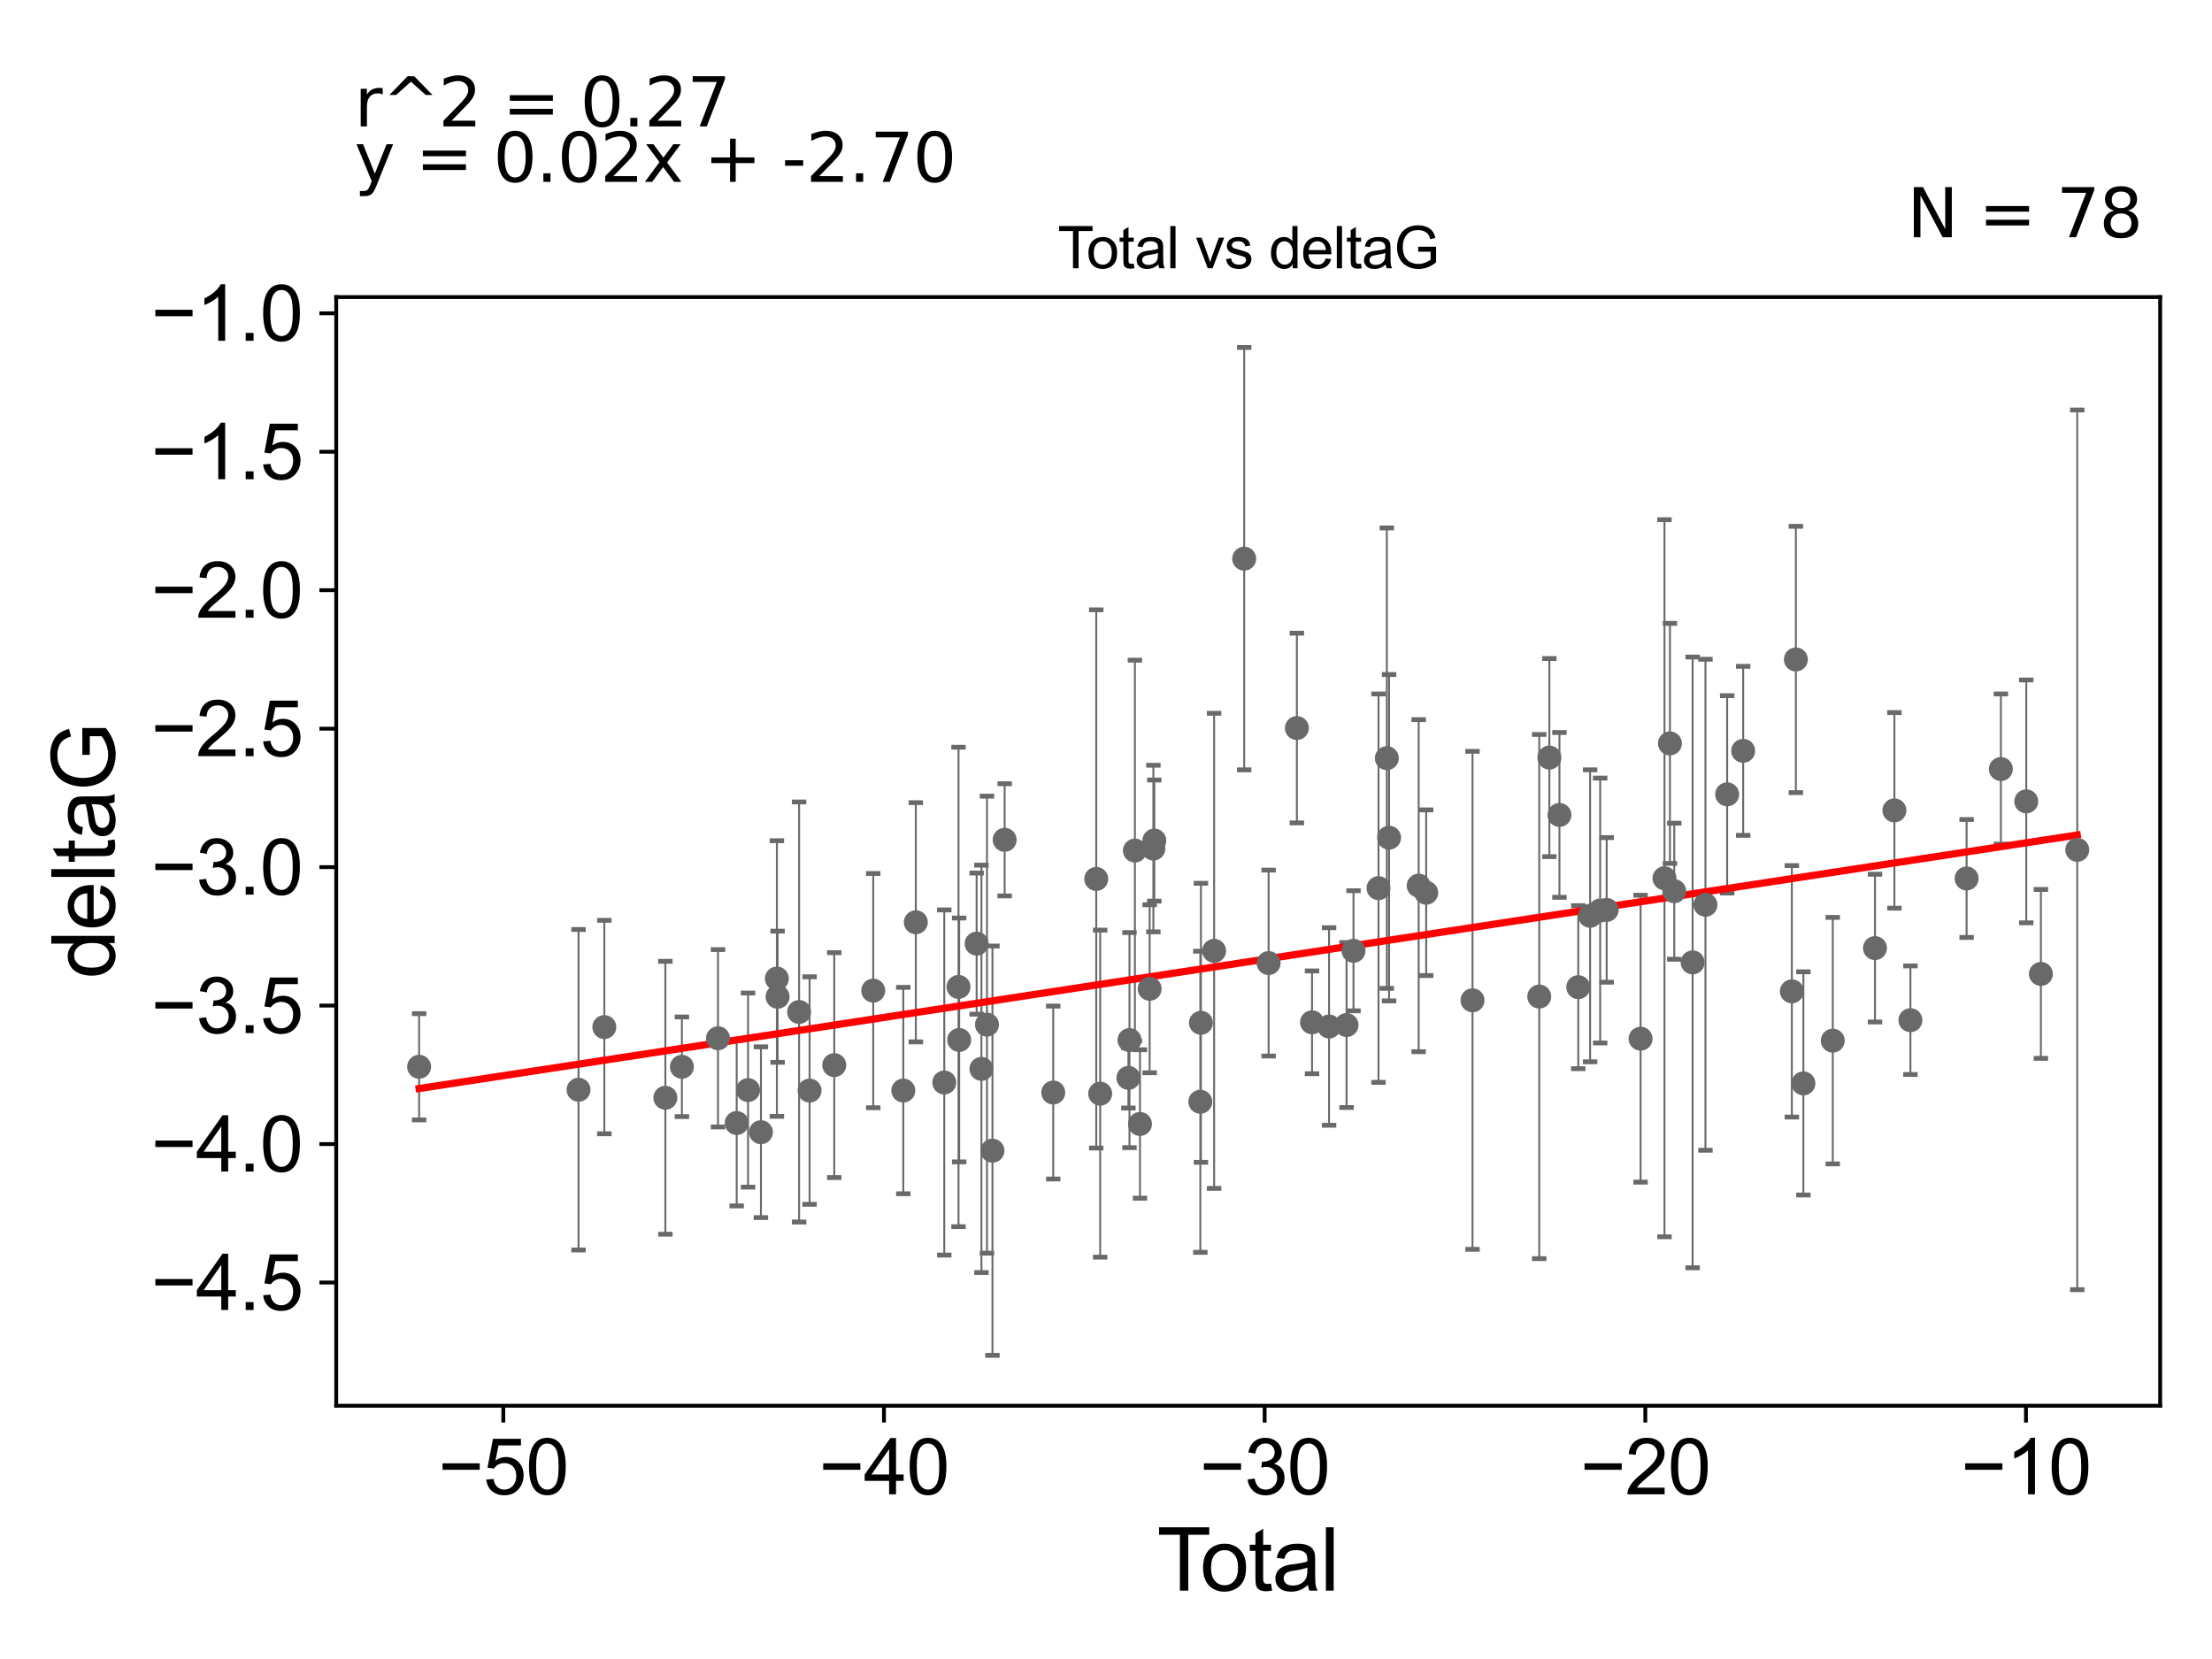 <?xml version="1.0" encoding="utf-8" standalone="no"?>
<!DOCTYPE svg PUBLIC "-//W3C//DTD SVG 1.1//EN"
  "http://www.w3.org/Graphics/SVG/1.1/DTD/svg11.dtd">
<svg xmlns:xlink="http://www.w3.org/1999/xlink" width="460.8pt" height="345.6pt" viewBox="0 0 460.8 345.6" xmlns="http://www.w3.org/2000/svg" version="1.1">
 <defs>
  <style type="text/css">*{stroke-linejoin: round; stroke-linecap: butt}</style>
 </defs>
 <g id="figure_1">
  <g id="patch_1">
   <path d="M 0 345.6 
L 460.8 345.6 
L 460.8 0 
L 0 0 
z
" style="fill: #ffffff"/>
  </g>
  <g id="axes_1">
   <g id="patch_2">
    <path d="M 70.04 292.84 
L 450 292.84 
L 450 61.886 
L 70.04 61.886 
z
" style="fill: #ffffff"/>
   </g>
   <g id="PathCollection_1">
    <defs>
     <path id="m2325b50565" d="M 0 1.118 
C 0.297 1.118 0.581 1 0.791 0.791 
C 1 0.581 1.118 0.297 1.118 0 
C 1.118 -0.297 1 -0.581 0.791 -0.791 
C 0.581 -1 0.297 -1.118 0 -1.118 
C -0.297 -1.118 -0.581 -1 -0.791 -0.791 
C -1 -0.581 -1.118 -0.297 -1.118 0 
C -1.118 0.297 -1 0.581 -0.791 0.791 
C -0.581 1 -0.297 1.118 0 1.118 
z
" style="stroke: #696969"/>
    </defs>
    <g clip-path="url(#paf891b20c8)">
     <use xlink:href="#m2325b50565" x="87.311" y="222.23" style="fill: #696969; stroke: #696969"/>
     <use xlink:href="#m2325b50565" x="120.519" y="227.013" style="fill: #696969; stroke: #696969"/>
     <use xlink:href="#m2325b50565" x="125.893" y="213.958" style="fill: #696969; stroke: #696969"/>
     <use xlink:href="#m2325b50565" x="138.608" y="228.68" style="fill: #696969; stroke: #696969"/>
     <use xlink:href="#m2325b50565" x="142.054" y="222.23" style="fill: #696969; stroke: #696969"/>
     <use xlink:href="#m2325b50565" x="149.573" y="216.289" style="fill: #696969; stroke: #696969"/>
     <use xlink:href="#m2325b50565" x="153.465" y="233.946" style="fill: #696969; stroke: #696969"/>
     <use xlink:href="#m2325b50565" x="155.833" y="227.083" style="fill: #696969; stroke: #696969"/>
     <use xlink:href="#m2325b50565" x="158.516" y="235.858" style="fill: #696969; stroke: #696969"/>
     <use xlink:href="#m2325b50565" x="161.839" y="203.85" style="fill: #696969; stroke: #696969"/>
     <use xlink:href="#m2325b50565" x="161.985" y="207.639" style="fill: #696969; stroke: #696969"/>
     <use xlink:href="#m2325b50565" x="166.47" y="210.815" style="fill: #696969; stroke: #696969"/>
     <use xlink:href="#m2325b50565" x="168.65" y="227.182" style="fill: #696969; stroke: #696969"/>
     <use xlink:href="#m2325b50565" x="173.792" y="221.879" style="fill: #696969; stroke: #696969"/>
     <use xlink:href="#m2325b50565" x="181.91" y="206.364" style="fill: #696969; stroke: #696969"/>
     <use xlink:href="#m2325b50565" x="188.174" y="227.18" style="fill: #696969; stroke: #696969"/>
     <use xlink:href="#m2325b50565" x="196.708" y="225.502" style="fill: #696969; stroke: #696969"/>
     <use xlink:href="#m2325b50565" x="199.815" y="216.645" style="fill: #696969; stroke: #696969"/>
     <use xlink:href="#m2325b50565" x="203.45" y="196.576" style="fill: #696969; stroke: #696969"/>
     <use xlink:href="#m2325b50565" x="204.45" y="222.662" style="fill: #696969; stroke: #696969"/>
     <use xlink:href="#m2325b50565" x="205.606" y="213.45" style="fill: #696969; stroke: #696969"/>
     <use xlink:href="#m2325b50565" x="206.748" y="239.706" style="fill: #696969; stroke: #696969"/>
     <use xlink:href="#m2325b50565" x="209.291" y="174.947" style="fill: #696969; stroke: #696969"/>
     <use xlink:href="#m2325b50565" x="219.41" y="227.594" style="fill: #696969; stroke: #696969"/>
     <use xlink:href="#m2325b50565" x="229.188" y="227.828" style="fill: #696969; stroke: #696969"/>
     <use xlink:href="#m2325b50565" x="235.063" y="224.542" style="fill: #696969; stroke: #696969"/>
     <use xlink:href="#m2325b50565" x="235.292" y="216.666" style="fill: #696969; stroke: #696969"/>
     <use xlink:href="#m2325b50565" x="237.479" y="234.144" style="fill: #696969; stroke: #696969"/>
     <use xlink:href="#m2325b50565" x="239.497" y="205.98" style="fill: #696969; stroke: #696969"/>
     <use xlink:href="#m2325b50565" x="240.268" y="176.77" style="fill: #696969; stroke: #696969"/>
     <use xlink:href="#m2325b50565" x="240.467" y="175.106" style="fill: #696969; stroke: #696969"/>
     <use xlink:href="#m2325b50565" x="250.051" y="229.517" style="fill: #696969; stroke: #696969"/>
     <use xlink:href="#m2325b50565" x="250.178" y="213.066" style="fill: #696969; stroke: #696969"/>
     <use xlink:href="#m2325b50565" x="264.276" y="200.624" style="fill: #696969; stroke: #696969"/>
     <use xlink:href="#m2325b50565" x="273.32" y="212.966" style="fill: #696969; stroke: #696969"/>
     <use xlink:href="#m2325b50565" x="276.869" y="213.834" style="fill: #696969; stroke: #696969"/>
     <use xlink:href="#m2325b50565" x="280.511" y="213.535" style="fill: #696969; stroke: #696969"/>
     <use xlink:href="#m2325b50565" x="281.96" y="198.066" style="fill: #696969; stroke: #696969"/>
     <use xlink:href="#m2325b50565" x="287.169" y="185.015" style="fill: #696969; stroke: #696969"/>
     <use xlink:href="#m2325b50565" x="306.753" y="208.387" style="fill: #696969; stroke: #696969"/>
     <use xlink:href="#m2325b50565" x="320.651" y="207.599" style="fill: #696969; stroke: #696969"/>
     <use xlink:href="#m2325b50565" x="324.863" y="169.768" style="fill: #696969; stroke: #696969"/>
     <use xlink:href="#m2325b50565" x="328.779" y="205.646" style="fill: #696969; stroke: #696969"/>
     <use xlink:href="#m2325b50565" x="331.251" y="190.779" style="fill: #696969; stroke: #696969"/>
     <use xlink:href="#m2325b50565" x="334.699" y="189.55" style="fill: #696969; stroke: #696969"/>
     <use xlink:href="#m2325b50565" x="341.761" y="216.379" style="fill: #696969; stroke: #696969"/>
     <use xlink:href="#m2325b50565" x="347.878" y="154.862" style="fill: #696969; stroke: #696969"/>
     <use xlink:href="#m2325b50565" x="373.277" y="206.515" style="fill: #696969; stroke: #696969"/>
     <use xlink:href="#m2325b50565" x="375.678" y="225.693" style="fill: #696969; stroke: #696969"/>
     <use xlink:href="#m2325b50565" x="381.799" y="216.784" style="fill: #696969; stroke: #696969"/>
     <use xlink:href="#m2325b50565" x="390.593" y="197.507" style="fill: #696969; stroke: #696969"/>
     <use xlink:href="#m2325b50565" x="425.156" y="202.887" style="fill: #696969; stroke: #696969"/>
    </g>
   </g>
   <g id="PathCollection_2">
    <g clip-path="url(#paf891b20c8)">
     <use xlink:href="#m2325b50565" x="190.781" y="192.125" style="fill: #696969; stroke: #696969"/>
     <use xlink:href="#m2325b50565" x="199.674" y="205.596" style="fill: #696969; stroke: #696969"/>
     <use xlink:href="#m2325b50565" x="228.367" y="183.097" style="fill: #696969; stroke: #696969"/>
     <use xlink:href="#m2325b50565" x="236.422" y="177.187" style="fill: #696969; stroke: #696969"/>
     <use xlink:href="#m2325b50565" x="252.922" y="198.077" style="fill: #696969; stroke: #696969"/>
     <use xlink:href="#m2325b50565" x="259.187" y="116.377" style="fill: #696969; stroke: #696969"/>
     <use xlink:href="#m2325b50565" x="270.164" y="151.665" style="fill: #696969; stroke: #696969"/>
     <use xlink:href="#m2325b50565" x="288.902" y="157.937" style="fill: #696969; stroke: #696969"/>
     <use xlink:href="#m2325b50565" x="289.368" y="174.509" style="fill: #696969; stroke: #696969"/>
     <use xlink:href="#m2325b50565" x="295.536" y="184.499" style="fill: #696969; stroke: #696969"/>
     <use xlink:href="#m2325b50565" x="297.103" y="185.972" style="fill: #696969; stroke: #696969"/>
     <use xlink:href="#m2325b50565" x="374.112" y="137.378" style="fill: #696969; stroke: #696969"/>
     <use xlink:href="#m2325b50565" x="432.729" y="177.038" style="fill: #696969; stroke: #696969"/>
    </g>
   </g>
   <g id="PathCollection_3">
    <g clip-path="url(#paf891b20c8)">
     <use xlink:href="#m2325b50565" x="322.76" y="157.818" style="fill: #696969; stroke: #696969"/>
     <use xlink:href="#m2325b50565" x="333.345" y="189.68" style="fill: #696969; stroke: #696969"/>
     <use xlink:href="#m2325b50565" x="346.743" y="182.959" style="fill: #696969; stroke: #696969"/>
     <use xlink:href="#m2325b50565" x="348.778" y="185.657" style="fill: #696969; stroke: #696969"/>
     <use xlink:href="#m2325b50565" x="352.605" y="200.485" style="fill: #696969; stroke: #696969"/>
     <use xlink:href="#m2325b50565" x="355.275" y="188.481" style="fill: #696969; stroke: #696969"/>
     <use xlink:href="#m2325b50565" x="359.8" y="165.478" style="fill: #696969; stroke: #696969"/>
     <use xlink:href="#m2325b50565" x="363.136" y="156.412" style="fill: #696969; stroke: #696969"/>
     <use xlink:href="#m2325b50565" x="394.641" y="168.818" style="fill: #696969; stroke: #696969"/>
     <use xlink:href="#m2325b50565" x="397.975" y="212.525" style="fill: #696969; stroke: #696969"/>
     <use xlink:href="#m2325b50565" x="409.682" y="183" style="fill: #696969; stroke: #696969"/>
     <use xlink:href="#m2325b50565" x="416.818" y="160.206" style="fill: #696969; stroke: #696969"/>
     <use xlink:href="#m2325b50565" x="422.106" y="166.945" style="fill: #696969; stroke: #696969"/>
    </g>
   </g>
   <g id="matplotlib.axis_1">
    <g id="xtick_1">
     <g id="line2d_1">
      <defs>
       <path id="m11389dbf13" d="M 0 0 
L 0 3.5 
" style="stroke: #000000; stroke-width: 0.8"/>
      </defs>
      <g>
       <use xlink:href="#m11389dbf13" x="104.848" y="292.84" style="stroke: #000000; stroke-width: 0.8"/>
      </g>
     </g>
     <g id="text_1">
      <!-- −50 -->
      <g transform="translate(91.278 311.293)scale(0.16 -0.16)">
       <defs>
        <path id="ArialMT-2212" d="M 3381 1997 
L 356 1997 
L 356 2522 
L 3381 2522 
L 3381 1997 
z
" transform="scale(0.016)"/>
        <path id="ArialMT-35" d="M 266 1200 
L 856 1250 
Q 922 819 1161 601 
Q 1400 384 1738 384 
Q 2144 384 2425 690 
Q 2706 997 2706 1503 
Q 2706 1984 2436 2262 
Q 2166 2541 1728 2541 
Q 1456 2541 1237 2417 
Q 1019 2294 894 2097 
L 366 2166 
L 809 4519 
L 3088 4519 
L 3088 3981 
L 1259 3981 
L 1013 2750 
Q 1425 3038 1878 3038 
Q 2478 3038 2890 2622 
Q 3303 2206 3303 1553 
Q 3303 931 2941 478 
Q 2500 -78 1738 -78 
Q 1113 -78 717 272 
Q 322 622 266 1200 
z
" transform="scale(0.016)"/>
        <path id="ArialMT-30" d="M 266 2259 
Q 266 3072 433 3567 
Q 600 4063 929 4331 
Q 1259 4600 1759 4600 
Q 2128 4600 2406 4451 
Q 2684 4303 2865 4023 
Q 3047 3744 3150 3342 
Q 3253 2941 3253 2259 
Q 3253 1453 3087 958 
Q 2922 463 2592 192 
Q 2263 -78 1759 -78 
Q 1097 -78 719 397 
Q 266 969 266 2259 
z
M 844 2259 
Q 844 1131 1108 757 
Q 1372 384 1759 384 
Q 2147 384 2411 759 
Q 2675 1134 2675 2259 
Q 2675 3391 2411 3762 
Q 2147 4134 1753 4134 
Q 1366 4134 1134 3806 
Q 844 3388 844 2259 
z
" transform="scale(0.016)"/>
       </defs>
       <use xlink:href="#ArialMT-2212"/>
       <use xlink:href="#ArialMT-35" x="58.398"/>
       <use xlink:href="#ArialMT-30" x="114.014"/>
      </g>
     </g>
    </g>
    <g id="xtick_2">
     <g id="line2d_2">
      <g>
       <use xlink:href="#m11389dbf13" x="184.148" y="292.84" style="stroke: #000000; stroke-width: 0.8"/>
      </g>
     </g>
     <g id="text_2">
      <!-- −40 -->
      <g transform="translate(170.578 311.293)scale(0.16 -0.16)">
       <defs>
        <path id="ArialMT-34" d="M 2069 0 
L 2069 1097 
L 81 1097 
L 81 1613 
L 2172 4581 
L 2631 4581 
L 2631 1613 
L 3250 1613 
L 3250 1097 
L 2631 1097 
L 2631 0 
L 2069 0 
z
M 2069 1613 
L 2069 3678 
L 634 1613 
L 2069 1613 
z
" transform="scale(0.016)"/>
       </defs>
       <use xlink:href="#ArialMT-2212"/>
       <use xlink:href="#ArialMT-34" x="58.398"/>
       <use xlink:href="#ArialMT-30" x="114.014"/>
      </g>
     </g>
    </g>
    <g id="xtick_3">
     <g id="line2d_3">
      <g>
       <use xlink:href="#m11389dbf13" x="263.448" y="292.84" style="stroke: #000000; stroke-width: 0.8"/>
      </g>
     </g>
     <g id="text_3">
      <!-- −30 -->
      <g transform="translate(249.878 311.293)scale(0.16 -0.16)">
       <defs>
        <path id="ArialMT-33" d="M 269 1209 
L 831 1284 
Q 928 806 1161 595 
Q 1394 384 1728 384 
Q 2125 384 2398 659 
Q 2672 934 2672 1341 
Q 2672 1728 2419 1979 
Q 2166 2231 1775 2231 
Q 1616 2231 1378 2169 
L 1441 2663 
Q 1497 2656 1531 2656 
Q 1891 2656 2178 2843 
Q 2466 3031 2466 3422 
Q 2466 3731 2256 3934 
Q 2047 4138 1716 4138 
Q 1388 4138 1169 3931 
Q 950 3725 888 3313 
L 325 3413 
Q 428 3978 793 4289 
Q 1159 4600 1703 4600 
Q 2078 4600 2393 4439 
Q 2709 4278 2876 4000 
Q 3044 3722 3044 3409 
Q 3044 3113 2884 2869 
Q 2725 2625 2413 2481 
Q 2819 2388 3044 2092 
Q 3269 1797 3269 1353 
Q 3269 753 2831 336 
Q 2394 -81 1725 -81 
Q 1122 -81 723 278 
Q 325 638 269 1209 
z
" transform="scale(0.016)"/>
       </defs>
       <use xlink:href="#ArialMT-2212"/>
       <use xlink:href="#ArialMT-33" x="58.398"/>
       <use xlink:href="#ArialMT-30" x="114.014"/>
      </g>
     </g>
    </g>
    <g id="xtick_4">
     <g id="line2d_4">
      <g>
       <use xlink:href="#m11389dbf13" x="342.748" y="292.84" style="stroke: #000000; stroke-width: 0.8"/>
      </g>
     </g>
     <g id="text_4">
      <!-- −20 -->
      <g transform="translate(329.178 311.293)scale(0.16 -0.16)">
       <defs>
        <path id="ArialMT-32" d="M 3222 541 
L 3222 0 
L 194 0 
Q 188 203 259 391 
Q 375 700 629 1000 
Q 884 1300 1366 1694 
Q 2113 2306 2375 2664 
Q 2638 3022 2638 3341 
Q 2638 3675 2398 3904 
Q 2159 4134 1775 4134 
Q 1369 4134 1125 3890 
Q 881 3647 878 3216 
L 300 3275 
Q 359 3922 746 4261 
Q 1134 4600 1788 4600 
Q 2447 4600 2831 4234 
Q 3216 3869 3216 3328 
Q 3216 3053 3103 2787 
Q 2991 2522 2730 2228 
Q 2469 1934 1863 1422 
Q 1356 997 1212 845 
Q 1069 694 975 541 
L 3222 541 
z
" transform="scale(0.016)"/>
       </defs>
       <use xlink:href="#ArialMT-2212"/>
       <use xlink:href="#ArialMT-32" x="58.398"/>
       <use xlink:href="#ArialMT-30" x="114.014"/>
      </g>
     </g>
    </g>
    <g id="xtick_5">
     <g id="line2d_5">
      <g>
       <use xlink:href="#m11389dbf13" x="422.047" y="292.84" style="stroke: #000000; stroke-width: 0.8"/>
      </g>
     </g>
     <g id="text_5">
      <!-- −10 -->
      <g transform="translate(408.477 311.293)scale(0.16 -0.16)">
       <defs>
        <path id="ArialMT-31" d="M 2384 0 
L 1822 0 
L 1822 3584 
Q 1619 3391 1289 3197 
Q 959 3003 697 2906 
L 697 3450 
Q 1169 3672 1522 3987 
Q 1875 4303 2022 4600 
L 2384 4600 
L 2384 0 
z
" transform="scale(0.016)"/>
       </defs>
       <use xlink:href="#ArialMT-2212"/>
       <use xlink:href="#ArialMT-31" x="58.398"/>
       <use xlink:href="#ArialMT-30" x="114.014"/>
      </g>
     </g>
    </g>
    <g id="text_6">
     <!-- Total -->
     <g transform="translate(241.015 331.357)scale(0.18 -0.18)">
      <defs>
       <path id="ArialMT-54" d="M 1659 0 
L 1659 4041 
L 150 4041 
L 150 4581 
L 3781 4581 
L 3781 4041 
L 2266 4041 
L 2266 0 
L 1659 0 
z
" transform="scale(0.016)"/>
       <path id="ArialMT-6f" d="M 213 1659 
Q 213 2581 725 3025 
Q 1153 3394 1769 3394 
Q 2453 3394 2887 2945 
Q 3322 2497 3322 1706 
Q 3322 1066 3130 698 
Q 2938 331 2570 128 
Q 2203 -75 1769 -75 
Q 1072 -75 642 372 
Q 213 819 213 1659 
z
M 791 1659 
Q 791 1022 1069 705 
Q 1347 388 1769 388 
Q 2188 388 2466 706 
Q 2744 1025 2744 1678 
Q 2744 2294 2464 2611 
Q 2184 2928 1769 2928 
Q 1347 2928 1069 2612 
Q 791 2297 791 1659 
z
" transform="scale(0.016)"/>
       <path id="ArialMT-74" d="M 1650 503 
L 1731 6 
Q 1494 -44 1306 -44 
Q 1000 -44 831 53 
Q 663 150 594 308 
Q 525 466 525 972 
L 525 2881 
L 113 2881 
L 113 3319 
L 525 3319 
L 525 4141 
L 1084 4478 
L 1084 3319 
L 1650 3319 
L 1650 2881 
L 1084 2881 
L 1084 941 
Q 1084 700 1114 631 
Q 1144 563 1211 522 
Q 1278 481 1403 481 
Q 1497 481 1650 503 
z
" transform="scale(0.016)"/>
       <path id="ArialMT-61" d="M 2588 409 
Q 2275 144 1986 34 
Q 1697 -75 1366 -75 
Q 819 -75 525 192 
Q 231 459 231 875 
Q 231 1119 342 1320 
Q 453 1522 633 1644 
Q 813 1766 1038 1828 
Q 1203 1872 1538 1913 
Q 2219 1994 2541 2106 
Q 2544 2222 2544 2253 
Q 2544 2597 2384 2738 
Q 2169 2928 1744 2928 
Q 1347 2928 1158 2789 
Q 969 2650 878 2297 
L 328 2372 
Q 403 2725 575 2942 
Q 747 3159 1072 3276 
Q 1397 3394 1825 3394 
Q 2250 3394 2515 3294 
Q 2781 3194 2906 3042 
Q 3031 2891 3081 2659 
Q 3109 2516 3109 2141 
L 3109 1391 
Q 3109 606 3145 398 
Q 3181 191 3288 0 
L 2700 0 
Q 2613 175 2588 409 
z
M 2541 1666 
Q 2234 1541 1622 1453 
Q 1275 1403 1131 1340 
Q 988 1278 909 1158 
Q 831 1038 831 891 
Q 831 666 1001 516 
Q 1172 366 1500 366 
Q 1825 366 2078 508 
Q 2331 650 2450 897 
Q 2541 1088 2541 1459 
L 2541 1666 
z
" transform="scale(0.016)"/>
       <path id="ArialMT-6c" d="M 409 0 
L 409 4581 
L 972 4581 
L 972 0 
L 409 0 
z
" transform="scale(0.016)"/>
      </defs>
      <use xlink:href="#ArialMT-54"/>
      <use xlink:href="#ArialMT-6f" x="49.959"/>
      <use xlink:href="#ArialMT-74" x="105.574"/>
      <use xlink:href="#ArialMT-61" x="133.357"/>
      <use xlink:href="#ArialMT-6c" x="188.973"/>
     </g>
    </g>
   </g>
   <g id="matplotlib.axis_2">
    <g id="ytick_1">
     <g id="line2d_6">
      <defs>
       <path id="meb4effd458" d="M 0 0 
L -3.5 0 
" style="stroke: #000000; stroke-width: 0.8"/>
      </defs>
      <g>
       <use xlink:href="#meb4effd458" x="70.04" y="267.171" style="stroke: #000000; stroke-width: 0.8"/>
      </g>
     </g>
     <g id="text_7">
      <!-- −4.5 -->
      <g transform="translate(31.455 272.897)scale(0.16 -0.16)">
       <defs>
        <path id="ArialMT-2e" d="M 581 0 
L 581 641 
L 1222 641 
L 1222 0 
L 581 0 
z
" transform="scale(0.016)"/>
       </defs>
       <use xlink:href="#ArialMT-2212"/>
       <use xlink:href="#ArialMT-34" x="58.398"/>
       <use xlink:href="#ArialMT-2e" x="114.014"/>
       <use xlink:href="#ArialMT-35" x="141.797"/>
      </g>
     </g>
    </g>
    <g id="ytick_2">
     <g id="line2d_7">
      <g>
       <use xlink:href="#meb4effd458" x="70.04" y="238.327" style="stroke: #000000; stroke-width: 0.8"/>
      </g>
     </g>
     <g id="text_8">
      <!-- −4.0 -->
      <g transform="translate(31.455 244.053)scale(0.16 -0.16)">
       <use xlink:href="#ArialMT-2212"/>
       <use xlink:href="#ArialMT-34" x="58.398"/>
       <use xlink:href="#ArialMT-2e" x="114.014"/>
       <use xlink:href="#ArialMT-30" x="141.797"/>
      </g>
     </g>
    </g>
    <g id="ytick_3">
     <g id="line2d_8">
      <g>
       <use xlink:href="#meb4effd458" x="70.04" y="209.483" style="stroke: #000000; stroke-width: 0.8"/>
      </g>
     </g>
     <g id="text_9">
      <!-- −3.5 -->
      <g transform="translate(31.455 215.209)scale(0.16 -0.16)">
       <use xlink:href="#ArialMT-2212"/>
       <use xlink:href="#ArialMT-33" x="58.398"/>
       <use xlink:href="#ArialMT-2e" x="114.014"/>
       <use xlink:href="#ArialMT-35" x="141.797"/>
      </g>
     </g>
    </g>
    <g id="ytick_4">
     <g id="line2d_9">
      <g>
       <use xlink:href="#meb4effd458" x="70.04" y="180.639" style="stroke: #000000; stroke-width: 0.8"/>
      </g>
     </g>
     <g id="text_10">
      <!-- −3.0 -->
      <g transform="translate(31.455 186.365)scale(0.16 -0.16)">
       <use xlink:href="#ArialMT-2212"/>
       <use xlink:href="#ArialMT-33" x="58.398"/>
       <use xlink:href="#ArialMT-2e" x="114.014"/>
       <use xlink:href="#ArialMT-30" x="141.797"/>
      </g>
     </g>
    </g>
    <g id="ytick_5">
     <g id="line2d_10">
      <g>
       <use xlink:href="#meb4effd458" x="70.04" y="151.795" style="stroke: #000000; stroke-width: 0.8"/>
      </g>
     </g>
     <g id="text_11">
      <!-- −2.5 -->
      <g transform="translate(31.455 157.521)scale(0.16 -0.16)">
       <use xlink:href="#ArialMT-2212"/>
       <use xlink:href="#ArialMT-32" x="58.398"/>
       <use xlink:href="#ArialMT-2e" x="114.014"/>
       <use xlink:href="#ArialMT-35" x="141.797"/>
      </g>
     </g>
    </g>
    <g id="ytick_6">
     <g id="line2d_11">
      <g>
       <use xlink:href="#meb4effd458" x="70.04" y="122.951" style="stroke: #000000; stroke-width: 0.8"/>
      </g>
     </g>
     <g id="text_12">
      <!-- −2.0 -->
      <g transform="translate(31.455 128.677)scale(0.16 -0.16)">
       <use xlink:href="#ArialMT-2212"/>
       <use xlink:href="#ArialMT-32" x="58.398"/>
       <use xlink:href="#ArialMT-2e" x="114.014"/>
       <use xlink:href="#ArialMT-30" x="141.797"/>
      </g>
     </g>
    </g>
    <g id="ytick_7">
     <g id="line2d_12">
      <g>
       <use xlink:href="#meb4effd458" x="70.04" y="94.107" style="stroke: #000000; stroke-width: 0.8"/>
      </g>
     </g>
     <g id="text_13">
      <!-- −1.5 -->
      <g transform="translate(31.455 99.833)scale(0.16 -0.16)">
       <use xlink:href="#ArialMT-2212"/>
       <use xlink:href="#ArialMT-31" x="58.398"/>
       <use xlink:href="#ArialMT-2e" x="114.014"/>
       <use xlink:href="#ArialMT-35" x="141.797"/>
      </g>
     </g>
    </g>
    <g id="ytick_8">
     <g id="line2d_13">
      <g>
       <use xlink:href="#meb4effd458" x="70.04" y="65.263" style="stroke: #000000; stroke-width: 0.8"/>
      </g>
     </g>
     <g id="text_14">
      <!-- −1.0 -->
      <g transform="translate(31.455 70.989)scale(0.16 -0.16)">
       <use xlink:href="#ArialMT-2212"/>
       <use xlink:href="#ArialMT-31" x="58.398"/>
       <use xlink:href="#ArialMT-2e" x="114.014"/>
       <use xlink:href="#ArialMT-30" x="141.797"/>
      </g>
     </g>
    </g>
    <g id="text_15">
     <!-- deltaG -->
     <g transform="translate(23.878 203.878)rotate(-90)scale(0.18 -0.18)">
      <defs>
       <path id="ArialMT-64" d="M 2575 0 
L 2575 419 
Q 2259 -75 1647 -75 
Q 1250 -75 917 144 
Q 584 363 401 755 
Q 219 1147 219 1656 
Q 219 2153 384 2558 
Q 550 2963 881 3178 
Q 1213 3394 1622 3394 
Q 1922 3394 2156 3267 
Q 2391 3141 2538 2938 
L 2538 4581 
L 3097 4581 
L 3097 0 
L 2575 0 
z
M 797 1656 
Q 797 1019 1065 703 
Q 1334 388 1700 388 
Q 2069 388 2326 689 
Q 2584 991 2584 1609 
Q 2584 2291 2321 2609 
Q 2059 2928 1675 2928 
Q 1300 2928 1048 2622 
Q 797 2316 797 1656 
z
" transform="scale(0.016)"/>
       <path id="ArialMT-65" d="M 2694 1069 
L 3275 997 
Q 3138 488 2766 206 
Q 2394 -75 1816 -75 
Q 1088 -75 661 373 
Q 234 822 234 1631 
Q 234 2469 665 2931 
Q 1097 3394 1784 3394 
Q 2450 3394 2872 2941 
Q 3294 2488 3294 1666 
Q 3294 1616 3291 1516 
L 816 1516 
Q 847 969 1125 678 
Q 1403 388 1819 388 
Q 2128 388 2347 550 
Q 2566 713 2694 1069 
z
M 847 1978 
L 2700 1978 
Q 2663 2397 2488 2606 
Q 2219 2931 1791 2931 
Q 1403 2931 1139 2672 
Q 875 2413 847 1978 
z
" transform="scale(0.016)"/>
       <path id="ArialMT-47" d="M 2638 1797 
L 2638 2334 
L 4578 2338 
L 4578 638 
Q 4131 281 3656 101 
Q 3181 -78 2681 -78 
Q 2006 -78 1454 211 
Q 903 500 622 1047 
Q 341 1594 341 2269 
Q 341 2938 620 3517 
Q 900 4097 1425 4378 
Q 1950 4659 2634 4659 
Q 3131 4659 3532 4498 
Q 3934 4338 4162 4050 
Q 4391 3763 4509 3300 
L 3963 3150 
Q 3859 3500 3706 3700 
Q 3553 3900 3268 4020 
Q 2984 4141 2638 4141 
Q 2222 4141 1919 4014 
Q 1616 3888 1430 3681 
Q 1244 3475 1141 3228 
Q 966 2803 966 2306 
Q 966 1694 1177 1281 
Q 1388 869 1791 669 
Q 2194 469 2647 469 
Q 3041 469 3416 620 
Q 3791 772 3984 944 
L 3984 1797 
L 2638 1797 
z
" transform="scale(0.016)"/>
      </defs>
      <use xlink:href="#ArialMT-64"/>
      <use xlink:href="#ArialMT-65" x="55.615"/>
      <use xlink:href="#ArialMT-6c" x="111.23"/>
      <use xlink:href="#ArialMT-74" x="133.447"/>
      <use xlink:href="#ArialMT-61" x="161.23"/>
      <use xlink:href="#ArialMT-47" x="216.846"/>
     </g>
    </g>
   </g>
   <g id="LineCollection_1">
    <path d="M 87.311 233.297 
L 87.311 211.164 
" clip-path="url(#paf891b20c8)" style="fill: none; stroke: #696969; stroke-width: 0.4"/>
    <path d="M 120.519 260.393 
L 120.519 193.632 
" clip-path="url(#paf891b20c8)" style="fill: none; stroke: #696969; stroke-width: 0.4"/>
    <path d="M 125.893 236.189 
L 125.893 191.726 
" clip-path="url(#paf891b20c8)" style="fill: none; stroke: #696969; stroke-width: 0.4"/>
    <path d="M 138.608 257.105 
L 138.608 200.256 
" clip-path="url(#paf891b20c8)" style="fill: none; stroke: #696969; stroke-width: 0.4"/>
    <path d="M 142.054 232.607 
L 142.054 211.852 
" clip-path="url(#paf891b20c8)" style="fill: none; stroke: #696969; stroke-width: 0.4"/>
    <path d="M 149.573 234.765 
L 149.573 197.814 
" clip-path="url(#paf891b20c8)" style="fill: none; stroke: #696969; stroke-width: 0.4"/>
    <path d="M 153.465 251.216 
L 153.465 216.677 
" clip-path="url(#paf891b20c8)" style="fill: none; stroke: #696969; stroke-width: 0.4"/>
    <path d="M 155.833 247.302 
L 155.833 206.864 
" clip-path="url(#paf891b20c8)" style="fill: none; stroke: #696969; stroke-width: 0.4"/>
    <path d="M 158.516 253.641 
L 158.516 218.076 
" clip-path="url(#paf891b20c8)" style="fill: none; stroke: #696969; stroke-width: 0.4"/>
    <path d="M 161.839 232.56 
L 161.839 175.139 
" clip-path="url(#paf891b20c8)" style="fill: none; stroke: #696969; stroke-width: 0.4"/>
    <path d="M 161.985 221.304 
L 161.985 193.974 
" clip-path="url(#paf891b20c8)" style="fill: none; stroke: #696969; stroke-width: 0.4"/>
    <path d="M 166.47 254.571 
L 166.47 167.059 
" clip-path="url(#paf891b20c8)" style="fill: none; stroke: #696969; stroke-width: 0.4"/>
    <path d="M 168.65 250.875 
L 168.65 203.49 
" clip-path="url(#paf891b20c8)" style="fill: none; stroke: #696969; stroke-width: 0.4"/>
    <path d="M 173.792 245.306 
L 173.792 198.451 
" clip-path="url(#paf891b20c8)" style="fill: none; stroke: #696969; stroke-width: 0.4"/>
    <path d="M 181.91 230.76 
L 181.91 181.969 
" clip-path="url(#paf891b20c8)" style="fill: none; stroke: #696969; stroke-width: 0.4"/>
    <path d="M 188.174 248.677 
L 188.174 205.682 
" clip-path="url(#paf891b20c8)" style="fill: none; stroke: #696969; stroke-width: 0.4"/>
    <path d="M 196.708 261.45 
L 196.708 189.554 
" clip-path="url(#paf891b20c8)" style="fill: none; stroke: #696969; stroke-width: 0.4"/>
    <path d="M 199.815 242.042 
L 199.815 191.247 
" clip-path="url(#paf891b20c8)" style="fill: none; stroke: #696969; stroke-width: 0.4"/>
    <path d="M 203.45 211.276 
L 203.45 181.876 
" clip-path="url(#paf891b20c8)" style="fill: none; stroke: #696969; stroke-width: 0.4"/>
    <path d="M 204.45 265.094 
L 204.45 180.229 
" clip-path="url(#paf891b20c8)" style="fill: none; stroke: #696969; stroke-width: 0.4"/>
    <path d="M 205.606 261.052 
L 205.606 165.849 
" clip-path="url(#paf891b20c8)" style="fill: none; stroke: #696969; stroke-width: 0.4"/>
    <path d="M 206.748 282.342 
L 206.748 197.07 
" clip-path="url(#paf891b20c8)" style="fill: none; stroke: #696969; stroke-width: 0.4"/>
    <path d="M 209.291 186.633 
L 209.291 163.261 
" clip-path="url(#paf891b20c8)" style="fill: none; stroke: #696969; stroke-width: 0.4"/>
    <path d="M 219.41 245.605 
L 219.41 209.583 
" clip-path="url(#paf891b20c8)" style="fill: none; stroke: #696969; stroke-width: 0.4"/>
    <path d="M 229.188 261.89 
L 229.188 193.767 
" clip-path="url(#paf891b20c8)" style="fill: none; stroke: #696969; stroke-width: 0.4"/>
    <path d="M 235.063 230.817 
L 235.063 218.268 
" clip-path="url(#paf891b20c8)" style="fill: none; stroke: #696969; stroke-width: 0.4"/>
    <path d="M 235.292 239.069 
L 235.292 194.263 
" clip-path="url(#paf891b20c8)" style="fill: none; stroke: #696969; stroke-width: 0.4"/>
    <path d="M 237.479 249.605 
L 237.479 218.683 
" clip-path="url(#paf891b20c8)" style="fill: none; stroke: #696969; stroke-width: 0.4"/>
    <path d="M 239.497 223.478 
L 239.497 188.483 
" clip-path="url(#paf891b20c8)" style="fill: none; stroke: #696969; stroke-width: 0.4"/>
    <path d="M 240.268 194.119 
L 240.268 159.421 
" clip-path="url(#paf891b20c8)" style="fill: none; stroke: #696969; stroke-width: 0.4"/>
    <path d="M 240.467 187.724 
L 240.467 162.489 
" clip-path="url(#paf891b20c8)" style="fill: none; stroke: #696969; stroke-width: 0.4"/>
    <path d="M 250.051 260.886 
L 250.051 198.148 
" clip-path="url(#paf891b20c8)" style="fill: none; stroke: #696969; stroke-width: 0.4"/>
    <path d="M 250.178 242.127 
L 250.178 184.005 
" clip-path="url(#paf891b20c8)" style="fill: none; stroke: #696969; stroke-width: 0.4"/>
    <path d="M 264.276 219.992 
L 264.276 181.257 
" clip-path="url(#paf891b20c8)" style="fill: none; stroke: #696969; stroke-width: 0.4"/>
    <path d="M 273.32 223.673 
L 273.32 202.26 
" clip-path="url(#paf891b20c8)" style="fill: none; stroke: #696969; stroke-width: 0.4"/>
    <path d="M 276.869 234.411 
L 276.869 193.257 
" clip-path="url(#paf891b20c8)" style="fill: none; stroke: #696969; stroke-width: 0.4"/>
    <path d="M 280.511 230.71 
L 280.511 196.359 
" clip-path="url(#paf891b20c8)" style="fill: none; stroke: #696969; stroke-width: 0.4"/>
    <path d="M 281.96 210.576 
L 281.96 185.555 
" clip-path="url(#paf891b20c8)" style="fill: none; stroke: #696969; stroke-width: 0.4"/>
    <path d="M 287.169 225.471 
L 287.169 144.56 
" clip-path="url(#paf891b20c8)" style="fill: none; stroke: #696969; stroke-width: 0.4"/>
    <path d="M 306.753 260.254 
L 306.753 156.521 
" clip-path="url(#paf891b20c8)" style="fill: none; stroke: #696969; stroke-width: 0.4"/>
    <path d="M 320.651 262.195 
L 320.651 153.003 
" clip-path="url(#paf891b20c8)" style="fill: none; stroke: #696969; stroke-width: 0.4"/>
    <path d="M 324.863 186.934 
L 324.863 152.602 
" clip-path="url(#paf891b20c8)" style="fill: none; stroke: #696969; stroke-width: 0.4"/>
    <path d="M 328.779 222.625 
L 328.779 188.667 
" clip-path="url(#paf891b20c8)" style="fill: none; stroke: #696969; stroke-width: 0.4"/>
    <path d="M 331.251 221.191 
L 331.251 160.367 
" clip-path="url(#paf891b20c8)" style="fill: none; stroke: #696969; stroke-width: 0.4"/>
    <path d="M 334.699 204.616 
L 334.699 174.483 
" clip-path="url(#paf891b20c8)" style="fill: none; stroke: #696969; stroke-width: 0.4"/>
    <path d="M 341.761 246.262 
L 341.761 186.496 
" clip-path="url(#paf891b20c8)" style="fill: none; stroke: #696969; stroke-width: 0.4"/>
    <path d="M 347.878 179.863 
L 347.878 129.861 
" clip-path="url(#paf891b20c8)" style="fill: none; stroke: #696969; stroke-width: 0.4"/>
    <path d="M 373.277 232.706 
L 373.277 180.324 
" clip-path="url(#paf891b20c8)" style="fill: none; stroke: #696969; stroke-width: 0.4"/>
    <path d="M 375.678 248.941 
L 375.678 202.444 
" clip-path="url(#paf891b20c8)" style="fill: none; stroke: #696969; stroke-width: 0.4"/>
    <path d="M 381.799 242.461 
L 381.799 191.108 
" clip-path="url(#paf891b20c8)" style="fill: none; stroke: #696969; stroke-width: 0.4"/>
    <path d="M 390.593 212.893 
L 390.593 182.12 
" clip-path="url(#paf891b20c8)" style="fill: none; stroke: #696969; stroke-width: 0.4"/>
    <path d="M 425.156 220.48 
L 425.156 185.293 
" clip-path="url(#paf891b20c8)" style="fill: none; stroke: #696969; stroke-width: 0.4"/>
   </g>
   <g id="line2d_14">
    <defs>
     <path id="m243355bb5c" d="M 1.5 0 
L -1.5 -0 
" style="stroke: #696969"/>
    </defs>
    <g clip-path="url(#paf891b20c8)">
     <use xlink:href="#m243355bb5c" x="87.311" y="233.297" style="fill: #696969; stroke: #696969"/>
     <use xlink:href="#m243355bb5c" x="120.519" y="260.393" style="fill: #696969; stroke: #696969"/>
     <use xlink:href="#m243355bb5c" x="125.893" y="236.189" style="fill: #696969; stroke: #696969"/>
     <use xlink:href="#m243355bb5c" x="138.608" y="257.105" style="fill: #696969; stroke: #696969"/>
     <use xlink:href="#m243355bb5c" x="142.054" y="232.607" style="fill: #696969; stroke: #696969"/>
     <use xlink:href="#m243355bb5c" x="149.573" y="234.765" style="fill: #696969; stroke: #696969"/>
     <use xlink:href="#m243355bb5c" x="153.465" y="251.216" style="fill: #696969; stroke: #696969"/>
     <use xlink:href="#m243355bb5c" x="155.833" y="247.302" style="fill: #696969; stroke: #696969"/>
     <use xlink:href="#m243355bb5c" x="158.516" y="253.641" style="fill: #696969; stroke: #696969"/>
     <use xlink:href="#m243355bb5c" x="161.839" y="232.56" style="fill: #696969; stroke: #696969"/>
     <use xlink:href="#m243355bb5c" x="161.985" y="221.304" style="fill: #696969; stroke: #696969"/>
     <use xlink:href="#m243355bb5c" x="166.47" y="254.571" style="fill: #696969; stroke: #696969"/>
     <use xlink:href="#m243355bb5c" x="168.65" y="250.875" style="fill: #696969; stroke: #696969"/>
     <use xlink:href="#m243355bb5c" x="173.792" y="245.306" style="fill: #696969; stroke: #696969"/>
     <use xlink:href="#m243355bb5c" x="181.91" y="230.76" style="fill: #696969; stroke: #696969"/>
     <use xlink:href="#m243355bb5c" x="188.174" y="248.677" style="fill: #696969; stroke: #696969"/>
     <use xlink:href="#m243355bb5c" x="196.708" y="261.45" style="fill: #696969; stroke: #696969"/>
     <use xlink:href="#m243355bb5c" x="199.815" y="242.042" style="fill: #696969; stroke: #696969"/>
     <use xlink:href="#m243355bb5c" x="203.45" y="211.276" style="fill: #696969; stroke: #696969"/>
     <use xlink:href="#m243355bb5c" x="204.45" y="265.094" style="fill: #696969; stroke: #696969"/>
     <use xlink:href="#m243355bb5c" x="205.606" y="261.052" style="fill: #696969; stroke: #696969"/>
     <use xlink:href="#m243355bb5c" x="206.748" y="282.342" style="fill: #696969; stroke: #696969"/>
     <use xlink:href="#m243355bb5c" x="209.291" y="186.633" style="fill: #696969; stroke: #696969"/>
     <use xlink:href="#m243355bb5c" x="219.41" y="245.605" style="fill: #696969; stroke: #696969"/>
     <use xlink:href="#m243355bb5c" x="229.188" y="261.89" style="fill: #696969; stroke: #696969"/>
     <use xlink:href="#m243355bb5c" x="235.063" y="230.817" style="fill: #696969; stroke: #696969"/>
     <use xlink:href="#m243355bb5c" x="235.292" y="239.069" style="fill: #696969; stroke: #696969"/>
     <use xlink:href="#m243355bb5c" x="237.479" y="249.605" style="fill: #696969; stroke: #696969"/>
     <use xlink:href="#m243355bb5c" x="239.497" y="223.478" style="fill: #696969; stroke: #696969"/>
     <use xlink:href="#m243355bb5c" x="240.268" y="194.119" style="fill: #696969; stroke: #696969"/>
     <use xlink:href="#m243355bb5c" x="240.467" y="187.724" style="fill: #696969; stroke: #696969"/>
     <use xlink:href="#m243355bb5c" x="250.051" y="260.886" style="fill: #696969; stroke: #696969"/>
     <use xlink:href="#m243355bb5c" x="250.178" y="242.127" style="fill: #696969; stroke: #696969"/>
     <use xlink:href="#m243355bb5c" x="264.276" y="219.992" style="fill: #696969; stroke: #696969"/>
     <use xlink:href="#m243355bb5c" x="273.32" y="223.673" style="fill: #696969; stroke: #696969"/>
     <use xlink:href="#m243355bb5c" x="276.869" y="234.411" style="fill: #696969; stroke: #696969"/>
     <use xlink:href="#m243355bb5c" x="280.511" y="230.71" style="fill: #696969; stroke: #696969"/>
     <use xlink:href="#m243355bb5c" x="281.96" y="210.576" style="fill: #696969; stroke: #696969"/>
     <use xlink:href="#m243355bb5c" x="287.169" y="225.471" style="fill: #696969; stroke: #696969"/>
     <use xlink:href="#m243355bb5c" x="306.753" y="260.254" style="fill: #696969; stroke: #696969"/>
     <use xlink:href="#m243355bb5c" x="320.651" y="262.195" style="fill: #696969; stroke: #696969"/>
     <use xlink:href="#m243355bb5c" x="324.863" y="186.934" style="fill: #696969; stroke: #696969"/>
     <use xlink:href="#m243355bb5c" x="328.779" y="222.625" style="fill: #696969; stroke: #696969"/>
     <use xlink:href="#m243355bb5c" x="331.251" y="221.191" style="fill: #696969; stroke: #696969"/>
     <use xlink:href="#m243355bb5c" x="334.699" y="204.616" style="fill: #696969; stroke: #696969"/>
     <use xlink:href="#m243355bb5c" x="341.761" y="246.262" style="fill: #696969; stroke: #696969"/>
     <use xlink:href="#m243355bb5c" x="347.878" y="179.863" style="fill: #696969; stroke: #696969"/>
     <use xlink:href="#m243355bb5c" x="373.277" y="232.706" style="fill: #696969; stroke: #696969"/>
     <use xlink:href="#m243355bb5c" x="375.678" y="248.941" style="fill: #696969; stroke: #696969"/>
     <use xlink:href="#m243355bb5c" x="381.799" y="242.461" style="fill: #696969; stroke: #696969"/>
     <use xlink:href="#m243355bb5c" x="390.593" y="212.893" style="fill: #696969; stroke: #696969"/>
     <use xlink:href="#m243355bb5c" x="425.156" y="220.48" style="fill: #696969; stroke: #696969"/>
    </g>
   </g>
   <g id="line2d_15">
    <g clip-path="url(#paf891b20c8)">
     <use xlink:href="#m243355bb5c" x="87.311" y="211.164" style="fill: #696969; stroke: #696969"/>
     <use xlink:href="#m243355bb5c" x="120.519" y="193.632" style="fill: #696969; stroke: #696969"/>
     <use xlink:href="#m243355bb5c" x="125.893" y="191.726" style="fill: #696969; stroke: #696969"/>
     <use xlink:href="#m243355bb5c" x="138.608" y="200.256" style="fill: #696969; stroke: #696969"/>
     <use xlink:href="#m243355bb5c" x="142.054" y="211.852" style="fill: #696969; stroke: #696969"/>
     <use xlink:href="#m243355bb5c" x="149.573" y="197.814" style="fill: #696969; stroke: #696969"/>
     <use xlink:href="#m243355bb5c" x="153.465" y="216.677" style="fill: #696969; stroke: #696969"/>
     <use xlink:href="#m243355bb5c" x="155.833" y="206.864" style="fill: #696969; stroke: #696969"/>
     <use xlink:href="#m243355bb5c" x="158.516" y="218.076" style="fill: #696969; stroke: #696969"/>
     <use xlink:href="#m243355bb5c" x="161.839" y="175.139" style="fill: #696969; stroke: #696969"/>
     <use xlink:href="#m243355bb5c" x="161.985" y="193.974" style="fill: #696969; stroke: #696969"/>
     <use xlink:href="#m243355bb5c" x="166.47" y="167.059" style="fill: #696969; stroke: #696969"/>
     <use xlink:href="#m243355bb5c" x="168.65" y="203.49" style="fill: #696969; stroke: #696969"/>
     <use xlink:href="#m243355bb5c" x="173.792" y="198.451" style="fill: #696969; stroke: #696969"/>
     <use xlink:href="#m243355bb5c" x="181.91" y="181.969" style="fill: #696969; stroke: #696969"/>
     <use xlink:href="#m243355bb5c" x="188.174" y="205.682" style="fill: #696969; stroke: #696969"/>
     <use xlink:href="#m243355bb5c" x="196.708" y="189.554" style="fill: #696969; stroke: #696969"/>
     <use xlink:href="#m243355bb5c" x="199.815" y="191.247" style="fill: #696969; stroke: #696969"/>
     <use xlink:href="#m243355bb5c" x="203.45" y="181.876" style="fill: #696969; stroke: #696969"/>
     <use xlink:href="#m243355bb5c" x="204.45" y="180.229" style="fill: #696969; stroke: #696969"/>
     <use xlink:href="#m243355bb5c" x="205.606" y="165.849" style="fill: #696969; stroke: #696969"/>
     <use xlink:href="#m243355bb5c" x="206.748" y="197.07" style="fill: #696969; stroke: #696969"/>
     <use xlink:href="#m243355bb5c" x="209.291" y="163.261" style="fill: #696969; stroke: #696969"/>
     <use xlink:href="#m243355bb5c" x="219.41" y="209.583" style="fill: #696969; stroke: #696969"/>
     <use xlink:href="#m243355bb5c" x="229.188" y="193.767" style="fill: #696969; stroke: #696969"/>
     <use xlink:href="#m243355bb5c" x="235.063" y="218.268" style="fill: #696969; stroke: #696969"/>
     <use xlink:href="#m243355bb5c" x="235.292" y="194.263" style="fill: #696969; stroke: #696969"/>
     <use xlink:href="#m243355bb5c" x="237.479" y="218.683" style="fill: #696969; stroke: #696969"/>
     <use xlink:href="#m243355bb5c" x="239.497" y="188.483" style="fill: #696969; stroke: #696969"/>
     <use xlink:href="#m243355bb5c" x="240.268" y="159.421" style="fill: #696969; stroke: #696969"/>
     <use xlink:href="#m243355bb5c" x="240.467" y="162.489" style="fill: #696969; stroke: #696969"/>
     <use xlink:href="#m243355bb5c" x="250.051" y="198.148" style="fill: #696969; stroke: #696969"/>
     <use xlink:href="#m243355bb5c" x="250.178" y="184.005" style="fill: #696969; stroke: #696969"/>
     <use xlink:href="#m243355bb5c" x="264.276" y="181.257" style="fill: #696969; stroke: #696969"/>
     <use xlink:href="#m243355bb5c" x="273.32" y="202.26" style="fill: #696969; stroke: #696969"/>
     <use xlink:href="#m243355bb5c" x="276.869" y="193.257" style="fill: #696969; stroke: #696969"/>
     <use xlink:href="#m243355bb5c" x="280.511" y="196.359" style="fill: #696969; stroke: #696969"/>
     <use xlink:href="#m243355bb5c" x="281.96" y="185.555" style="fill: #696969; stroke: #696969"/>
     <use xlink:href="#m243355bb5c" x="287.169" y="144.56" style="fill: #696969; stroke: #696969"/>
     <use xlink:href="#m243355bb5c" x="306.753" y="156.521" style="fill: #696969; stroke: #696969"/>
     <use xlink:href="#m243355bb5c" x="320.651" y="153.003" style="fill: #696969; stroke: #696969"/>
     <use xlink:href="#m243355bb5c" x="324.863" y="152.602" style="fill: #696969; stroke: #696969"/>
     <use xlink:href="#m243355bb5c" x="328.779" y="188.667" style="fill: #696969; stroke: #696969"/>
     <use xlink:href="#m243355bb5c" x="331.251" y="160.367" style="fill: #696969; stroke: #696969"/>
     <use xlink:href="#m243355bb5c" x="334.699" y="174.483" style="fill: #696969; stroke: #696969"/>
     <use xlink:href="#m243355bb5c" x="341.761" y="186.496" style="fill: #696969; stroke: #696969"/>
     <use xlink:href="#m243355bb5c" x="347.878" y="129.861" style="fill: #696969; stroke: #696969"/>
     <use xlink:href="#m243355bb5c" x="373.277" y="180.324" style="fill: #696969; stroke: #696969"/>
     <use xlink:href="#m243355bb5c" x="375.678" y="202.444" style="fill: #696969; stroke: #696969"/>
     <use xlink:href="#m243355bb5c" x="381.799" y="191.108" style="fill: #696969; stroke: #696969"/>
     <use xlink:href="#m243355bb5c" x="390.593" y="182.12" style="fill: #696969; stroke: #696969"/>
     <use xlink:href="#m243355bb5c" x="425.156" y="185.293" style="fill: #696969; stroke: #696969"/>
    </g>
   </g>
   <g id="LineCollection_2">
    <path d="M 190.781 217.044 
L 190.781 167.206 
" clip-path="url(#paf891b20c8)" style="fill: none; stroke: #696969; stroke-width: 0.4"/>
    <path d="M 199.674 255.534 
L 199.674 155.658 
" clip-path="url(#paf891b20c8)" style="fill: none; stroke: #696969; stroke-width: 0.4"/>
    <path d="M 228.367 239.154 
L 228.367 127.04 
" clip-path="url(#paf891b20c8)" style="fill: none; stroke: #696969; stroke-width: 0.4"/>
    <path d="M 236.422 216.845 
L 236.422 137.528 
" clip-path="url(#paf891b20c8)" style="fill: none; stroke: #696969; stroke-width: 0.4"/>
    <path d="M 252.922 247.559 
L 252.922 148.596 
" clip-path="url(#paf891b20c8)" style="fill: none; stroke: #696969; stroke-width: 0.4"/>
    <path d="M 259.187 160.37 
L 259.187 72.384 
" clip-path="url(#paf891b20c8)" style="fill: none; stroke: #696969; stroke-width: 0.4"/>
    <path d="M 270.164 171.428 
L 270.164 131.901 
" clip-path="url(#paf891b20c8)" style="fill: none; stroke: #696969; stroke-width: 0.4"/>
    <path d="M 288.902 205.895 
L 288.902 109.979 
" clip-path="url(#paf891b20c8)" style="fill: none; stroke: #696969; stroke-width: 0.4"/>
    <path d="M 289.368 208.503 
L 289.368 140.515 
" clip-path="url(#paf891b20c8)" style="fill: none; stroke: #696969; stroke-width: 0.4"/>
    <path d="M 295.536 219.086 
L 295.536 149.912 
" clip-path="url(#paf891b20c8)" style="fill: none; stroke: #696969; stroke-width: 0.4"/>
    <path d="M 297.103 203.228 
L 297.103 168.715 
" clip-path="url(#paf891b20c8)" style="fill: none; stroke: #696969; stroke-width: 0.4"/>
    <path d="M 374.112 165.119 
L 374.112 109.638 
" clip-path="url(#paf891b20c8)" style="fill: none; stroke: #696969; stroke-width: 0.4"/>
    <path d="M 432.729 268.666 
L 432.729 85.409 
" clip-path="url(#paf891b20c8)" style="fill: none; stroke: #696969; stroke-width: 0.4"/>
   </g>
   <g id="line2d_16">
    <g clip-path="url(#paf891b20c8)">
     <use xlink:href="#m243355bb5c" x="190.781" y="217.044" style="fill: #696969; stroke: #696969"/>
     <use xlink:href="#m243355bb5c" x="199.674" y="255.534" style="fill: #696969; stroke: #696969"/>
     <use xlink:href="#m243355bb5c" x="228.367" y="239.154" style="fill: #696969; stroke: #696969"/>
     <use xlink:href="#m243355bb5c" x="236.422" y="216.845" style="fill: #696969; stroke: #696969"/>
     <use xlink:href="#m243355bb5c" x="252.922" y="247.559" style="fill: #696969; stroke: #696969"/>
     <use xlink:href="#m243355bb5c" x="259.187" y="160.37" style="fill: #696969; stroke: #696969"/>
     <use xlink:href="#m243355bb5c" x="270.164" y="171.428" style="fill: #696969; stroke: #696969"/>
     <use xlink:href="#m243355bb5c" x="288.902" y="205.895" style="fill: #696969; stroke: #696969"/>
     <use xlink:href="#m243355bb5c" x="289.368" y="208.503" style="fill: #696969; stroke: #696969"/>
     <use xlink:href="#m243355bb5c" x="295.536" y="219.086" style="fill: #696969; stroke: #696969"/>
     <use xlink:href="#m243355bb5c" x="297.103" y="203.228" style="fill: #696969; stroke: #696969"/>
     <use xlink:href="#m243355bb5c" x="374.112" y="165.119" style="fill: #696969; stroke: #696969"/>
     <use xlink:href="#m243355bb5c" x="432.729" y="268.666" style="fill: #696969; stroke: #696969"/>
    </g>
   </g>
   <g id="line2d_17">
    <g clip-path="url(#paf891b20c8)">
     <use xlink:href="#m243355bb5c" x="190.781" y="167.206" style="fill: #696969; stroke: #696969"/>
     <use xlink:href="#m243355bb5c" x="199.674" y="155.658" style="fill: #696969; stroke: #696969"/>
     <use xlink:href="#m243355bb5c" x="228.367" y="127.04" style="fill: #696969; stroke: #696969"/>
     <use xlink:href="#m243355bb5c" x="236.422" y="137.528" style="fill: #696969; stroke: #696969"/>
     <use xlink:href="#m243355bb5c" x="252.922" y="148.596" style="fill: #696969; stroke: #696969"/>
     <use xlink:href="#m243355bb5c" x="259.187" y="72.384" style="fill: #696969; stroke: #696969"/>
     <use xlink:href="#m243355bb5c" x="270.164" y="131.901" style="fill: #696969; stroke: #696969"/>
     <use xlink:href="#m243355bb5c" x="288.902" y="109.979" style="fill: #696969; stroke: #696969"/>
     <use xlink:href="#m243355bb5c" x="289.368" y="140.515" style="fill: #696969; stroke: #696969"/>
     <use xlink:href="#m243355bb5c" x="295.536" y="149.912" style="fill: #696969; stroke: #696969"/>
     <use xlink:href="#m243355bb5c" x="297.103" y="168.715" style="fill: #696969; stroke: #696969"/>
     <use xlink:href="#m243355bb5c" x="374.112" y="109.638" style="fill: #696969; stroke: #696969"/>
     <use xlink:href="#m243355bb5c" x="432.729" y="85.409" style="fill: #696969; stroke: #696969"/>
    </g>
   </g>
   <g id="LineCollection_3">
    <path d="M 322.76 178.453 
L 322.76 137.183 
" clip-path="url(#paf891b20c8)" style="fill: none; stroke: #696969; stroke-width: 0.4"/>
    <path d="M 333.345 217.271 
L 333.345 162.089 
" clip-path="url(#paf891b20c8)" style="fill: none; stroke: #696969; stroke-width: 0.4"/>
    <path d="M 346.743 257.65 
L 346.743 108.267 
" clip-path="url(#paf891b20c8)" style="fill: none; stroke: #696969; stroke-width: 0.4"/>
    <path d="M 348.778 199.828 
L 348.778 171.486 
" clip-path="url(#paf891b20c8)" style="fill: none; stroke: #696969; stroke-width: 0.4"/>
    <path d="M 352.605 264.098 
L 352.605 136.873 
" clip-path="url(#paf891b20c8)" style="fill: none; stroke: #696969; stroke-width: 0.4"/>
    <path d="M 355.275 239.625 
L 355.275 137.338 
" clip-path="url(#paf891b20c8)" style="fill: none; stroke: #696969; stroke-width: 0.4"/>
    <path d="M 359.8 186.031 
L 359.8 144.926 
" clip-path="url(#paf891b20c8)" style="fill: none; stroke: #696969; stroke-width: 0.4"/>
    <path d="M 363.136 174.013 
L 363.136 138.811 
" clip-path="url(#paf891b20c8)" style="fill: none; stroke: #696969; stroke-width: 0.4"/>
    <path d="M 394.641 189.196 
L 394.641 148.44 
" clip-path="url(#paf891b20c8)" style="fill: none; stroke: #696969; stroke-width: 0.4"/>
    <path d="M 397.975 223.833 
L 397.975 201.217 
" clip-path="url(#paf891b20c8)" style="fill: none; stroke: #696969; stroke-width: 0.4"/>
    <path d="M 409.682 195.28 
L 409.682 170.72 
" clip-path="url(#paf891b20c8)" style="fill: none; stroke: #696969; stroke-width: 0.4"/>
    <path d="M 416.818 175.849 
L 416.818 144.563 
" clip-path="url(#paf891b20c8)" style="fill: none; stroke: #696969; stroke-width: 0.4"/>
    <path d="M 422.106 192.237 
L 422.106 141.653 
" clip-path="url(#paf891b20c8)" style="fill: none; stroke: #696969; stroke-width: 0.4"/>
   </g>
   <g id="line2d_18">
    <g clip-path="url(#paf891b20c8)">
     <use xlink:href="#m243355bb5c" x="322.76" y="178.453" style="fill: #696969; stroke: #696969"/>
     <use xlink:href="#m243355bb5c" x="333.345" y="217.271" style="fill: #696969; stroke: #696969"/>
     <use xlink:href="#m243355bb5c" x="346.743" y="257.65" style="fill: #696969; stroke: #696969"/>
     <use xlink:href="#m243355bb5c" x="348.778" y="199.828" style="fill: #696969; stroke: #696969"/>
     <use xlink:href="#m243355bb5c" x="352.605" y="264.098" style="fill: #696969; stroke: #696969"/>
     <use xlink:href="#m243355bb5c" x="355.275" y="239.625" style="fill: #696969; stroke: #696969"/>
     <use xlink:href="#m243355bb5c" x="359.8" y="186.031" style="fill: #696969; stroke: #696969"/>
     <use xlink:href="#m243355bb5c" x="363.136" y="174.013" style="fill: #696969; stroke: #696969"/>
     <use xlink:href="#m243355bb5c" x="394.641" y="189.196" style="fill: #696969; stroke: #696969"/>
     <use xlink:href="#m243355bb5c" x="397.975" y="223.833" style="fill: #696969; stroke: #696969"/>
     <use xlink:href="#m243355bb5c" x="409.682" y="195.28" style="fill: #696969; stroke: #696969"/>
     <use xlink:href="#m243355bb5c" x="416.818" y="175.849" style="fill: #696969; stroke: #696969"/>
     <use xlink:href="#m243355bb5c" x="422.106" y="192.237" style="fill: #696969; stroke: #696969"/>
    </g>
   </g>
   <g id="line2d_19">
    <g clip-path="url(#paf891b20c8)">
     <use xlink:href="#m243355bb5c" x="322.76" y="137.183" style="fill: #696969; stroke: #696969"/>
     <use xlink:href="#m243355bb5c" x="333.345" y="162.089" style="fill: #696969; stroke: #696969"/>
     <use xlink:href="#m243355bb5c" x="346.743" y="108.267" style="fill: #696969; stroke: #696969"/>
     <use xlink:href="#m243355bb5c" x="348.778" y="171.486" style="fill: #696969; stroke: #696969"/>
     <use xlink:href="#m243355bb5c" x="352.605" y="136.873" style="fill: #696969; stroke: #696969"/>
     <use xlink:href="#m243355bb5c" x="355.275" y="137.338" style="fill: #696969; stroke: #696969"/>
     <use xlink:href="#m243355bb5c" x="359.8" y="144.926" style="fill: #696969; stroke: #696969"/>
     <use xlink:href="#m243355bb5c" x="363.136" y="138.811" style="fill: #696969; stroke: #696969"/>
     <use xlink:href="#m243355bb5c" x="394.641" y="148.44" style="fill: #696969; stroke: #696969"/>
     <use xlink:href="#m243355bb5c" x="397.975" y="201.217" style="fill: #696969; stroke: #696969"/>
     <use xlink:href="#m243355bb5c" x="409.682" y="170.72" style="fill: #696969; stroke: #696969"/>
     <use xlink:href="#m243355bb5c" x="416.818" y="144.563" style="fill: #696969; stroke: #696969"/>
     <use xlink:href="#m243355bb5c" x="422.106" y="141.653" style="fill: #696969; stroke: #696969"/>
    </g>
   </g>
   <g id="line2d_20">
    <path d="M 87.311 226.76 
L 120.519 221.682 
L 125.893 220.86 
L 138.608 218.916 
L 142.054 218.389 
L 149.573 217.239 
L 153.465 216.644 
L 155.833 216.282 
L 158.516 215.872 
L 161.839 215.364 
L 161.985 215.341 
L 166.47 214.656 
L 168.65 214.322 
L 173.792 213.536 
L 181.91 212.295 
L 188.174 211.337 
L 190.781 210.938 
L 196.708 210.032 
L 199.674 209.579 
L 199.815 209.557 
L 203.45 209.001 
L 204.45 208.848 
L 205.606 208.672 
L 206.748 208.497 
L 209.291 208.108 
L 219.41 206.561 
L 228.367 205.191 
L 229.188 205.066 
L 235.063 204.167 
L 235.292 204.132 
L 236.422 203.96 
L 237.479 203.798 
L 239.497 203.489 
L 240.268 203.371 
L 240.467 203.341 
L 250.051 201.876 
L 250.178 201.856 
L 252.922 201.437 
L 259.187 200.479 
L 264.276 199.701 
L 270.164 198.8 
L 273.32 198.318 
L 276.869 197.775 
L 280.511 197.218 
L 281.96 196.997 
L 287.169 196.2 
L 288.902 195.935 
L 289.368 195.864 
L 295.536 194.921 
L 297.103 194.681 
L 306.753 193.206 
L 320.651 191.081 
L 322.76 190.758 
L 324.863 190.436 
L 328.779 189.838 
L 331.251 189.46 
L 333.345 189.14 
L 334.699 188.932 
L 341.761 187.853 
L 346.743 187.091 
L 347.878 186.917 
L 348.778 186.78 
L 352.605 186.195 
L 355.275 185.786 
L 359.8 185.094 
L 363.136 184.584 
L 373.277 183.034 
L 374.112 182.906 
L 375.678 182.667 
L 381.799 181.731 
L 390.593 180.386 
L 394.641 179.767 
L 397.975 179.257 
L 409.682 177.467 
L 416.818 176.376 
L 422.106 175.567 
L 425.156 175.101 
L 432.729 173.943 
" clip-path="url(#paf891b20c8)" style="fill: none; stroke: #ff0000; stroke-width: 1.5; stroke-linecap: square"/>
   </g>
   <g id="line2d_21">
    <defs>
     <path id="m65eafba3c9" d="M 0 2 
C 0.53 2 1.039 1.789 1.414 1.414 
C 1.789 1.039 2 0.53 2 0 
C 2 -0.53 1.789 -1.039 1.414 -1.414 
C 1.039 -1.789 0.53 -2 0 -2 
C -0.53 -2 -1.039 -1.789 -1.414 -1.414 
C -1.789 -1.039 -2 -0.53 -2 0 
C -2 0.53 -1.789 1.039 -1.414 1.414 
C -1.039 1.789 -0.53 2 0 2 
z
" style="stroke: #696969"/>
    </defs>
    <g clip-path="url(#paf891b20c8)">
     <use xlink:href="#m65eafba3c9" x="87.311" y="222.23" style="fill: #696969; stroke: #696969"/>
     <use xlink:href="#m65eafba3c9" x="120.519" y="227.013" style="fill: #696969; stroke: #696969"/>
     <use xlink:href="#m65eafba3c9" x="125.893" y="213.958" style="fill: #696969; stroke: #696969"/>
     <use xlink:href="#m65eafba3c9" x="138.608" y="228.68" style="fill: #696969; stroke: #696969"/>
     <use xlink:href="#m65eafba3c9" x="142.054" y="222.23" style="fill: #696969; stroke: #696969"/>
     <use xlink:href="#m65eafba3c9" x="149.573" y="216.289" style="fill: #696969; stroke: #696969"/>
     <use xlink:href="#m65eafba3c9" x="153.465" y="233.946" style="fill: #696969; stroke: #696969"/>
     <use xlink:href="#m65eafba3c9" x="155.833" y="227.083" style="fill: #696969; stroke: #696969"/>
     <use xlink:href="#m65eafba3c9" x="158.516" y="235.858" style="fill: #696969; stroke: #696969"/>
     <use xlink:href="#m65eafba3c9" x="161.839" y="203.85" style="fill: #696969; stroke: #696969"/>
     <use xlink:href="#m65eafba3c9" x="161.985" y="207.639" style="fill: #696969; stroke: #696969"/>
     <use xlink:href="#m65eafba3c9" x="166.47" y="210.815" style="fill: #696969; stroke: #696969"/>
     <use xlink:href="#m65eafba3c9" x="168.65" y="227.182" style="fill: #696969; stroke: #696969"/>
     <use xlink:href="#m65eafba3c9" x="173.792" y="221.879" style="fill: #696969; stroke: #696969"/>
     <use xlink:href="#m65eafba3c9" x="181.91" y="206.364" style="fill: #696969; stroke: #696969"/>
     <use xlink:href="#m65eafba3c9" x="188.174" y="227.18" style="fill: #696969; stroke: #696969"/>
     <use xlink:href="#m65eafba3c9" x="196.708" y="225.502" style="fill: #696969; stroke: #696969"/>
     <use xlink:href="#m65eafba3c9" x="199.815" y="216.645" style="fill: #696969; stroke: #696969"/>
     <use xlink:href="#m65eafba3c9" x="203.45" y="196.576" style="fill: #696969; stroke: #696969"/>
     <use xlink:href="#m65eafba3c9" x="204.45" y="222.662" style="fill: #696969; stroke: #696969"/>
     <use xlink:href="#m65eafba3c9" x="205.606" y="213.45" style="fill: #696969; stroke: #696969"/>
     <use xlink:href="#m65eafba3c9" x="206.748" y="239.706" style="fill: #696969; stroke: #696969"/>
     <use xlink:href="#m65eafba3c9" x="209.291" y="174.947" style="fill: #696969; stroke: #696969"/>
     <use xlink:href="#m65eafba3c9" x="219.41" y="227.594" style="fill: #696969; stroke: #696969"/>
     <use xlink:href="#m65eafba3c9" x="229.188" y="227.828" style="fill: #696969; stroke: #696969"/>
     <use xlink:href="#m65eafba3c9" x="235.063" y="224.542" style="fill: #696969; stroke: #696969"/>
     <use xlink:href="#m65eafba3c9" x="235.292" y="216.666" style="fill: #696969; stroke: #696969"/>
     <use xlink:href="#m65eafba3c9" x="237.479" y="234.144" style="fill: #696969; stroke: #696969"/>
     <use xlink:href="#m65eafba3c9" x="239.497" y="205.98" style="fill: #696969; stroke: #696969"/>
     <use xlink:href="#m65eafba3c9" x="240.268" y="176.77" style="fill: #696969; stroke: #696969"/>
     <use xlink:href="#m65eafba3c9" x="240.467" y="175.106" style="fill: #696969; stroke: #696969"/>
     <use xlink:href="#m65eafba3c9" x="250.051" y="229.517" style="fill: #696969; stroke: #696969"/>
     <use xlink:href="#m65eafba3c9" x="250.178" y="213.066" style="fill: #696969; stroke: #696969"/>
     <use xlink:href="#m65eafba3c9" x="264.276" y="200.624" style="fill: #696969; stroke: #696969"/>
     <use xlink:href="#m65eafba3c9" x="273.32" y="212.966" style="fill: #696969; stroke: #696969"/>
     <use xlink:href="#m65eafba3c9" x="276.869" y="213.834" style="fill: #696969; stroke: #696969"/>
     <use xlink:href="#m65eafba3c9" x="280.511" y="213.535" style="fill: #696969; stroke: #696969"/>
     <use xlink:href="#m65eafba3c9" x="281.96" y="198.066" style="fill: #696969; stroke: #696969"/>
     <use xlink:href="#m65eafba3c9" x="287.169" y="185.015" style="fill: #696969; stroke: #696969"/>
     <use xlink:href="#m65eafba3c9" x="306.753" y="208.387" style="fill: #696969; stroke: #696969"/>
     <use xlink:href="#m65eafba3c9" x="320.651" y="207.599" style="fill: #696969; stroke: #696969"/>
     <use xlink:href="#m65eafba3c9" x="324.863" y="169.768" style="fill: #696969; stroke: #696969"/>
     <use xlink:href="#m65eafba3c9" x="328.779" y="205.646" style="fill: #696969; stroke: #696969"/>
     <use xlink:href="#m65eafba3c9" x="331.251" y="190.779" style="fill: #696969; stroke: #696969"/>
     <use xlink:href="#m65eafba3c9" x="334.699" y="189.55" style="fill: #696969; stroke: #696969"/>
     <use xlink:href="#m65eafba3c9" x="341.761" y="216.379" style="fill: #696969; stroke: #696969"/>
     <use xlink:href="#m65eafba3c9" x="347.878" y="154.862" style="fill: #696969; stroke: #696969"/>
     <use xlink:href="#m65eafba3c9" x="373.277" y="206.515" style="fill: #696969; stroke: #696969"/>
     <use xlink:href="#m65eafba3c9" x="375.678" y="225.693" style="fill: #696969; stroke: #696969"/>
     <use xlink:href="#m65eafba3c9" x="381.799" y="216.784" style="fill: #696969; stroke: #696969"/>
     <use xlink:href="#m65eafba3c9" x="390.593" y="197.507" style="fill: #696969; stroke: #696969"/>
     <use xlink:href="#m65eafba3c9" x="425.156" y="202.887" style="fill: #696969; stroke: #696969"/>
    </g>
   </g>
   <g id="line2d_22">
    <g clip-path="url(#paf891b20c8)">
     <use xlink:href="#m65eafba3c9" x="190.781" y="192.125" style="fill: #696969; stroke: #696969"/>
     <use xlink:href="#m65eafba3c9" x="199.674" y="205.596" style="fill: #696969; stroke: #696969"/>
     <use xlink:href="#m65eafba3c9" x="228.367" y="183.097" style="fill: #696969; stroke: #696969"/>
     <use xlink:href="#m65eafba3c9" x="236.422" y="177.187" style="fill: #696969; stroke: #696969"/>
     <use xlink:href="#m65eafba3c9" x="252.922" y="198.077" style="fill: #696969; stroke: #696969"/>
     <use xlink:href="#m65eafba3c9" x="259.187" y="116.377" style="fill: #696969; stroke: #696969"/>
     <use xlink:href="#m65eafba3c9" x="270.164" y="151.665" style="fill: #696969; stroke: #696969"/>
     <use xlink:href="#m65eafba3c9" x="288.902" y="157.937" style="fill: #696969; stroke: #696969"/>
     <use xlink:href="#m65eafba3c9" x="289.368" y="174.509" style="fill: #696969; stroke: #696969"/>
     <use xlink:href="#m65eafba3c9" x="295.536" y="184.499" style="fill: #696969; stroke: #696969"/>
     <use xlink:href="#m65eafba3c9" x="297.103" y="185.972" style="fill: #696969; stroke: #696969"/>
     <use xlink:href="#m65eafba3c9" x="374.112" y="137.378" style="fill: #696969; stroke: #696969"/>
     <use xlink:href="#m65eafba3c9" x="432.729" y="177.038" style="fill: #696969; stroke: #696969"/>
    </g>
   </g>
   <g id="line2d_23">
    <g clip-path="url(#paf891b20c8)">
     <use xlink:href="#m65eafba3c9" x="322.76" y="157.818" style="fill: #696969; stroke: #696969"/>
     <use xlink:href="#m65eafba3c9" x="333.345" y="189.68" style="fill: #696969; stroke: #696969"/>
     <use xlink:href="#m65eafba3c9" x="346.743" y="182.959" style="fill: #696969; stroke: #696969"/>
     <use xlink:href="#m65eafba3c9" x="348.778" y="185.657" style="fill: #696969; stroke: #696969"/>
     <use xlink:href="#m65eafba3c9" x="352.605" y="200.485" style="fill: #696969; stroke: #696969"/>
     <use xlink:href="#m65eafba3c9" x="355.275" y="188.481" style="fill: #696969; stroke: #696969"/>
     <use xlink:href="#m65eafba3c9" x="359.8" y="165.478" style="fill: #696969; stroke: #696969"/>
     <use xlink:href="#m65eafba3c9" x="363.136" y="156.412" style="fill: #696969; stroke: #696969"/>
     <use xlink:href="#m65eafba3c9" x="394.641" y="168.818" style="fill: #696969; stroke: #696969"/>
     <use xlink:href="#m65eafba3c9" x="397.975" y="212.525" style="fill: #696969; stroke: #696969"/>
     <use xlink:href="#m65eafba3c9" x="409.682" y="183" style="fill: #696969; stroke: #696969"/>
     <use xlink:href="#m65eafba3c9" x="416.818" y="160.206" style="fill: #696969; stroke: #696969"/>
     <use xlink:href="#m65eafba3c9" x="422.106" y="166.945" style="fill: #696969; stroke: #696969"/>
    </g>
   </g>
   <g id="patch_3">
    <path d="M 70.04 292.84 
L 70.04 61.886 
" style="fill: none; stroke: #000000; stroke-width: 0.8; stroke-linejoin: miter; stroke-linecap: square"/>
   </g>
   <g id="patch_4">
    <path d="M 450 292.84 
L 450 61.886 
" style="fill: none; stroke: #000000; stroke-width: 0.8; stroke-linejoin: miter; stroke-linecap: square"/>
   </g>
   <g id="patch_5">
    <path d="M 70.04 292.84 
L 450 292.84 
" style="fill: none; stroke: #000000; stroke-width: 0.8; stroke-linejoin: miter; stroke-linecap: square"/>
   </g>
   <g id="patch_6">
    <path d="M 70.04 61.886 
L 450 61.886 
" style="fill: none; stroke: #000000; stroke-width: 0.8; stroke-linejoin: miter; stroke-linecap: square"/>
   </g>
   <g id="text_16">
    <!-- N = 78 -->
    <g transform="translate(397.281 49.428)scale(0.14 -0.14)">
     <defs>
      <path id="DejaVuSans-4e" d="M 628 4666 
L 1478 4666 
L 3547 763 
L 3547 4666 
L 4159 4666 
L 4159 0 
L 3309 0 
L 1241 3903 
L 1241 0 
L 628 0 
L 628 4666 
z
" transform="scale(0.016)"/>
      <path id="DejaVuSans-20" transform="scale(0.016)"/>
      <path id="DejaVuSans-3d" d="M 678 2906 
L 4684 2906 
L 4684 2381 
L 678 2381 
L 678 2906 
z
M 678 1631 
L 4684 1631 
L 4684 1100 
L 678 1100 
L 678 1631 
z
" transform="scale(0.016)"/>
      <path id="DejaVuSans-37" d="M 525 4666 
L 3525 4666 
L 3525 4397 
L 1831 0 
L 1172 0 
L 2766 4134 
L 525 4134 
L 525 4666 
z
" transform="scale(0.016)"/>
      <path id="DejaVuSans-38" d="M 2034 2216 
Q 1584 2216 1326 1975 
Q 1069 1734 1069 1313 
Q 1069 891 1326 650 
Q 1584 409 2034 409 
Q 2484 409 2743 651 
Q 3003 894 3003 1313 
Q 3003 1734 2745 1975 
Q 2488 2216 2034 2216 
z
M 1403 2484 
Q 997 2584 770 2862 
Q 544 3141 544 3541 
Q 544 4100 942 4425 
Q 1341 4750 2034 4750 
Q 2731 4750 3128 4425 
Q 3525 4100 3525 3541 
Q 3525 3141 3298 2862 
Q 3072 2584 2669 2484 
Q 3125 2378 3379 2068 
Q 3634 1759 3634 1313 
Q 3634 634 3220 271 
Q 2806 -91 2034 -91 
Q 1263 -91 848 271 
Q 434 634 434 1313 
Q 434 1759 690 2068 
Q 947 2378 1403 2484 
z
M 1172 3481 
Q 1172 3119 1398 2916 
Q 1625 2713 2034 2713 
Q 2441 2713 2670 2916 
Q 2900 3119 2900 3481 
Q 2900 3844 2670 4047 
Q 2441 4250 2034 4250 
Q 1625 4250 1398 4047 
Q 1172 3844 1172 3481 
z
" transform="scale(0.016)"/>
     </defs>
     <use xlink:href="#DejaVuSans-4e"/>
     <use xlink:href="#DejaVuSans-20" x="74.805"/>
     <use xlink:href="#DejaVuSans-3d" x="106.592"/>
     <use xlink:href="#DejaVuSans-20" x="190.381"/>
     <use xlink:href="#DejaVuSans-37" x="222.168"/>
     <use xlink:href="#DejaVuSans-38" x="285.791"/>
    </g>
   </g>
   <g id="text_17">
    <!-- r^2 = 0.27 -->
    <g transform="translate(73.84 26.333)scale(0.14 -0.14)">
     <defs>
      <path id="DejaVuSans-72" d="M 2631 2963 
Q 2534 3019 2420 3045 
Q 2306 3072 2169 3072 
Q 1681 3072 1420 2755 
Q 1159 2438 1159 1844 
L 1159 0 
L 581 0 
L 581 3500 
L 1159 3500 
L 1159 2956 
Q 1341 3275 1631 3429 
Q 1922 3584 2338 3584 
Q 2397 3584 2469 3576 
Q 2541 3569 2628 3553 
L 2631 2963 
z
" transform="scale(0.016)"/>
      <path id="DejaVuSans-5e" d="M 2988 4666 
L 4684 2925 
L 4056 2925 
L 2681 4159 
L 1306 2925 
L 678 2925 
L 2375 4666 
L 2988 4666 
z
" transform="scale(0.016)"/>
      <path id="DejaVuSans-32" d="M 1228 531 
L 3431 531 
L 3431 0 
L 469 0 
L 469 531 
Q 828 903 1448 1529 
Q 2069 2156 2228 2338 
Q 2531 2678 2651 2914 
Q 2772 3150 2772 3378 
Q 2772 3750 2511 3984 
Q 2250 4219 1831 4219 
Q 1534 4219 1204 4116 
Q 875 4013 500 3803 
L 500 4441 
Q 881 4594 1212 4672 
Q 1544 4750 1819 4750 
Q 2544 4750 2975 4387 
Q 3406 4025 3406 3419 
Q 3406 3131 3298 2873 
Q 3191 2616 2906 2266 
Q 2828 2175 2409 1742 
Q 1991 1309 1228 531 
z
" transform="scale(0.016)"/>
      <path id="DejaVuSans-30" d="M 2034 4250 
Q 1547 4250 1301 3770 
Q 1056 3291 1056 2328 
Q 1056 1369 1301 889 
Q 1547 409 2034 409 
Q 2525 409 2770 889 
Q 3016 1369 3016 2328 
Q 3016 3291 2770 3770 
Q 2525 4250 2034 4250 
z
M 2034 4750 
Q 2819 4750 3233 4129 
Q 3647 3509 3647 2328 
Q 3647 1150 3233 529 
Q 2819 -91 2034 -91 
Q 1250 -91 836 529 
Q 422 1150 422 2328 
Q 422 3509 836 4129 
Q 1250 4750 2034 4750 
z
" transform="scale(0.016)"/>
      <path id="DejaVuSans-2e" d="M 684 794 
L 1344 794 
L 1344 0 
L 684 0 
L 684 794 
z
" transform="scale(0.016)"/>
     </defs>
     <use xlink:href="#DejaVuSans-72"/>
     <use xlink:href="#DejaVuSans-5e" x="41.113"/>
     <use xlink:href="#DejaVuSans-32" x="124.902"/>
     <use xlink:href="#DejaVuSans-20" x="188.525"/>
     <use xlink:href="#DejaVuSans-3d" x="220.312"/>
     <use xlink:href="#DejaVuSans-20" x="304.102"/>
     <use xlink:href="#DejaVuSans-30" x="335.889"/>
     <use xlink:href="#DejaVuSans-2e" x="399.512"/>
     <use xlink:href="#DejaVuSans-32" x="431.299"/>
     <use xlink:href="#DejaVuSans-37" x="494.922"/>
    </g>
   </g>
   <g id="text_18">
    <!-- y = 0.02x + -2.70 -->
    <g transform="translate(73.84 37.88)scale(0.14 -0.14)">
     <defs>
      <path id="DejaVuSans-79" d="M 2059 -325 
Q 1816 -950 1584 -1140 
Q 1353 -1331 966 -1331 
L 506 -1331 
L 506 -850 
L 844 -850 
Q 1081 -850 1212 -737 
Q 1344 -625 1503 -206 
L 1606 56 
L 191 3500 
L 800 3500 
L 1894 763 
L 2988 3500 
L 3597 3500 
L 2059 -325 
z
" transform="scale(0.016)"/>
      <path id="DejaVuSans-78" d="M 3513 3500 
L 2247 1797 
L 3578 0 
L 2900 0 
L 1881 1375 
L 863 0 
L 184 0 
L 1544 1831 
L 300 3500 
L 978 3500 
L 1906 2253 
L 2834 3500 
L 3513 3500 
z
" transform="scale(0.016)"/>
      <path id="DejaVuSans-2b" d="M 2944 4013 
L 2944 2272 
L 4684 2272 
L 4684 1741 
L 2944 1741 
L 2944 0 
L 2419 0 
L 2419 1741 
L 678 1741 
L 678 2272 
L 2419 2272 
L 2419 4013 
L 2944 4013 
z
" transform="scale(0.016)"/>
      <path id="DejaVuSans-2d" d="M 313 2009 
L 1997 2009 
L 1997 1497 
L 313 1497 
L 313 2009 
z
" transform="scale(0.016)"/>
     </defs>
     <use xlink:href="#DejaVuSans-79"/>
     <use xlink:href="#DejaVuSans-20" x="59.18"/>
     <use xlink:href="#DejaVuSans-3d" x="90.967"/>
     <use xlink:href="#DejaVuSans-20" x="174.756"/>
     <use xlink:href="#DejaVuSans-30" x="206.543"/>
     <use xlink:href="#DejaVuSans-2e" x="270.166"/>
     <use xlink:href="#DejaVuSans-30" x="301.953"/>
     <use xlink:href="#DejaVuSans-32" x="365.576"/>
     <use xlink:href="#DejaVuSans-78" x="429.199"/>
     <use xlink:href="#DejaVuSans-20" x="488.379"/>
     <use xlink:href="#DejaVuSans-2b" x="520.166"/>
     <use xlink:href="#DejaVuSans-20" x="603.955"/>
     <use xlink:href="#DejaVuSans-2d" x="635.742"/>
     <use xlink:href="#DejaVuSans-32" x="671.826"/>
     <use xlink:href="#DejaVuSans-2e" x="735.449"/>
     <use xlink:href="#DejaVuSans-37" x="767.236"/>
     <use xlink:href="#DejaVuSans-30" x="830.859"/>
    </g>
   </g>
   <g id="text_19">
    <!-- Total vs deltaG -->
    <g transform="translate(220.339 55.886)scale(0.12 -0.12)">
     <defs>
      <path id="ArialMT-20" transform="scale(0.016)"/>
      <path id="ArialMT-76" d="M 1344 0 
L 81 3319 
L 675 3319 
L 1388 1331 
Q 1503 1009 1600 663 
Q 1675 925 1809 1294 
L 2547 3319 
L 3125 3319 
L 1869 0 
L 1344 0 
z
" transform="scale(0.016)"/>
      <path id="ArialMT-73" d="M 197 991 
L 753 1078 
Q 800 744 1014 566 
Q 1228 388 1613 388 
Q 2000 388 2187 545 
Q 2375 703 2375 916 
Q 2375 1106 2209 1216 
Q 2094 1291 1634 1406 
Q 1016 1563 777 1677 
Q 538 1791 414 1992 
Q 291 2194 291 2438 
Q 291 2659 392 2848 
Q 494 3038 669 3163 
Q 800 3259 1026 3326 
Q 1253 3394 1513 3394 
Q 1903 3394 2198 3281 
Q 2494 3169 2634 2976 
Q 2775 2784 2828 2463 
L 2278 2388 
Q 2241 2644 2061 2787 
Q 1881 2931 1553 2931 
Q 1166 2931 1000 2803 
Q 834 2675 834 2503 
Q 834 2394 903 2306 
Q 972 2216 1119 2156 
Q 1203 2125 1616 2013 
Q 2213 1853 2448 1751 
Q 2684 1650 2818 1456 
Q 2953 1263 2953 975 
Q 2953 694 2789 445 
Q 2625 197 2315 61 
Q 2006 -75 1616 -75 
Q 969 -75 630 194 
Q 291 463 197 991 
z
" transform="scale(0.016)"/>
     </defs>
     <use xlink:href="#ArialMT-54"/>
     <use xlink:href="#ArialMT-6f" x="49.959"/>
     <use xlink:href="#ArialMT-74" x="105.574"/>
     <use xlink:href="#ArialMT-61" x="133.357"/>
     <use xlink:href="#ArialMT-6c" x="188.973"/>
     <use xlink:href="#ArialMT-20" x="211.189"/>
     <use xlink:href="#ArialMT-76" x="238.973"/>
     <use xlink:href="#ArialMT-73" x="288.973"/>
     <use xlink:href="#ArialMT-20" x="338.973"/>
     <use xlink:href="#ArialMT-64" x="366.756"/>
     <use xlink:href="#ArialMT-65" x="422.371"/>
     <use xlink:href="#ArialMT-6c" x="477.986"/>
     <use xlink:href="#ArialMT-74" x="500.203"/>
     <use xlink:href="#ArialMT-61" x="527.986"/>
     <use xlink:href="#ArialMT-47" x="583.602"/>
    </g>
   </g>
  </g>
 </g>
 <defs>
  <clipPath id="paf891b20c8">
   <rect x="70.04" y="61.886" width="379.96" height="230.954"/>
  </clipPath>
 </defs>
</svg>
